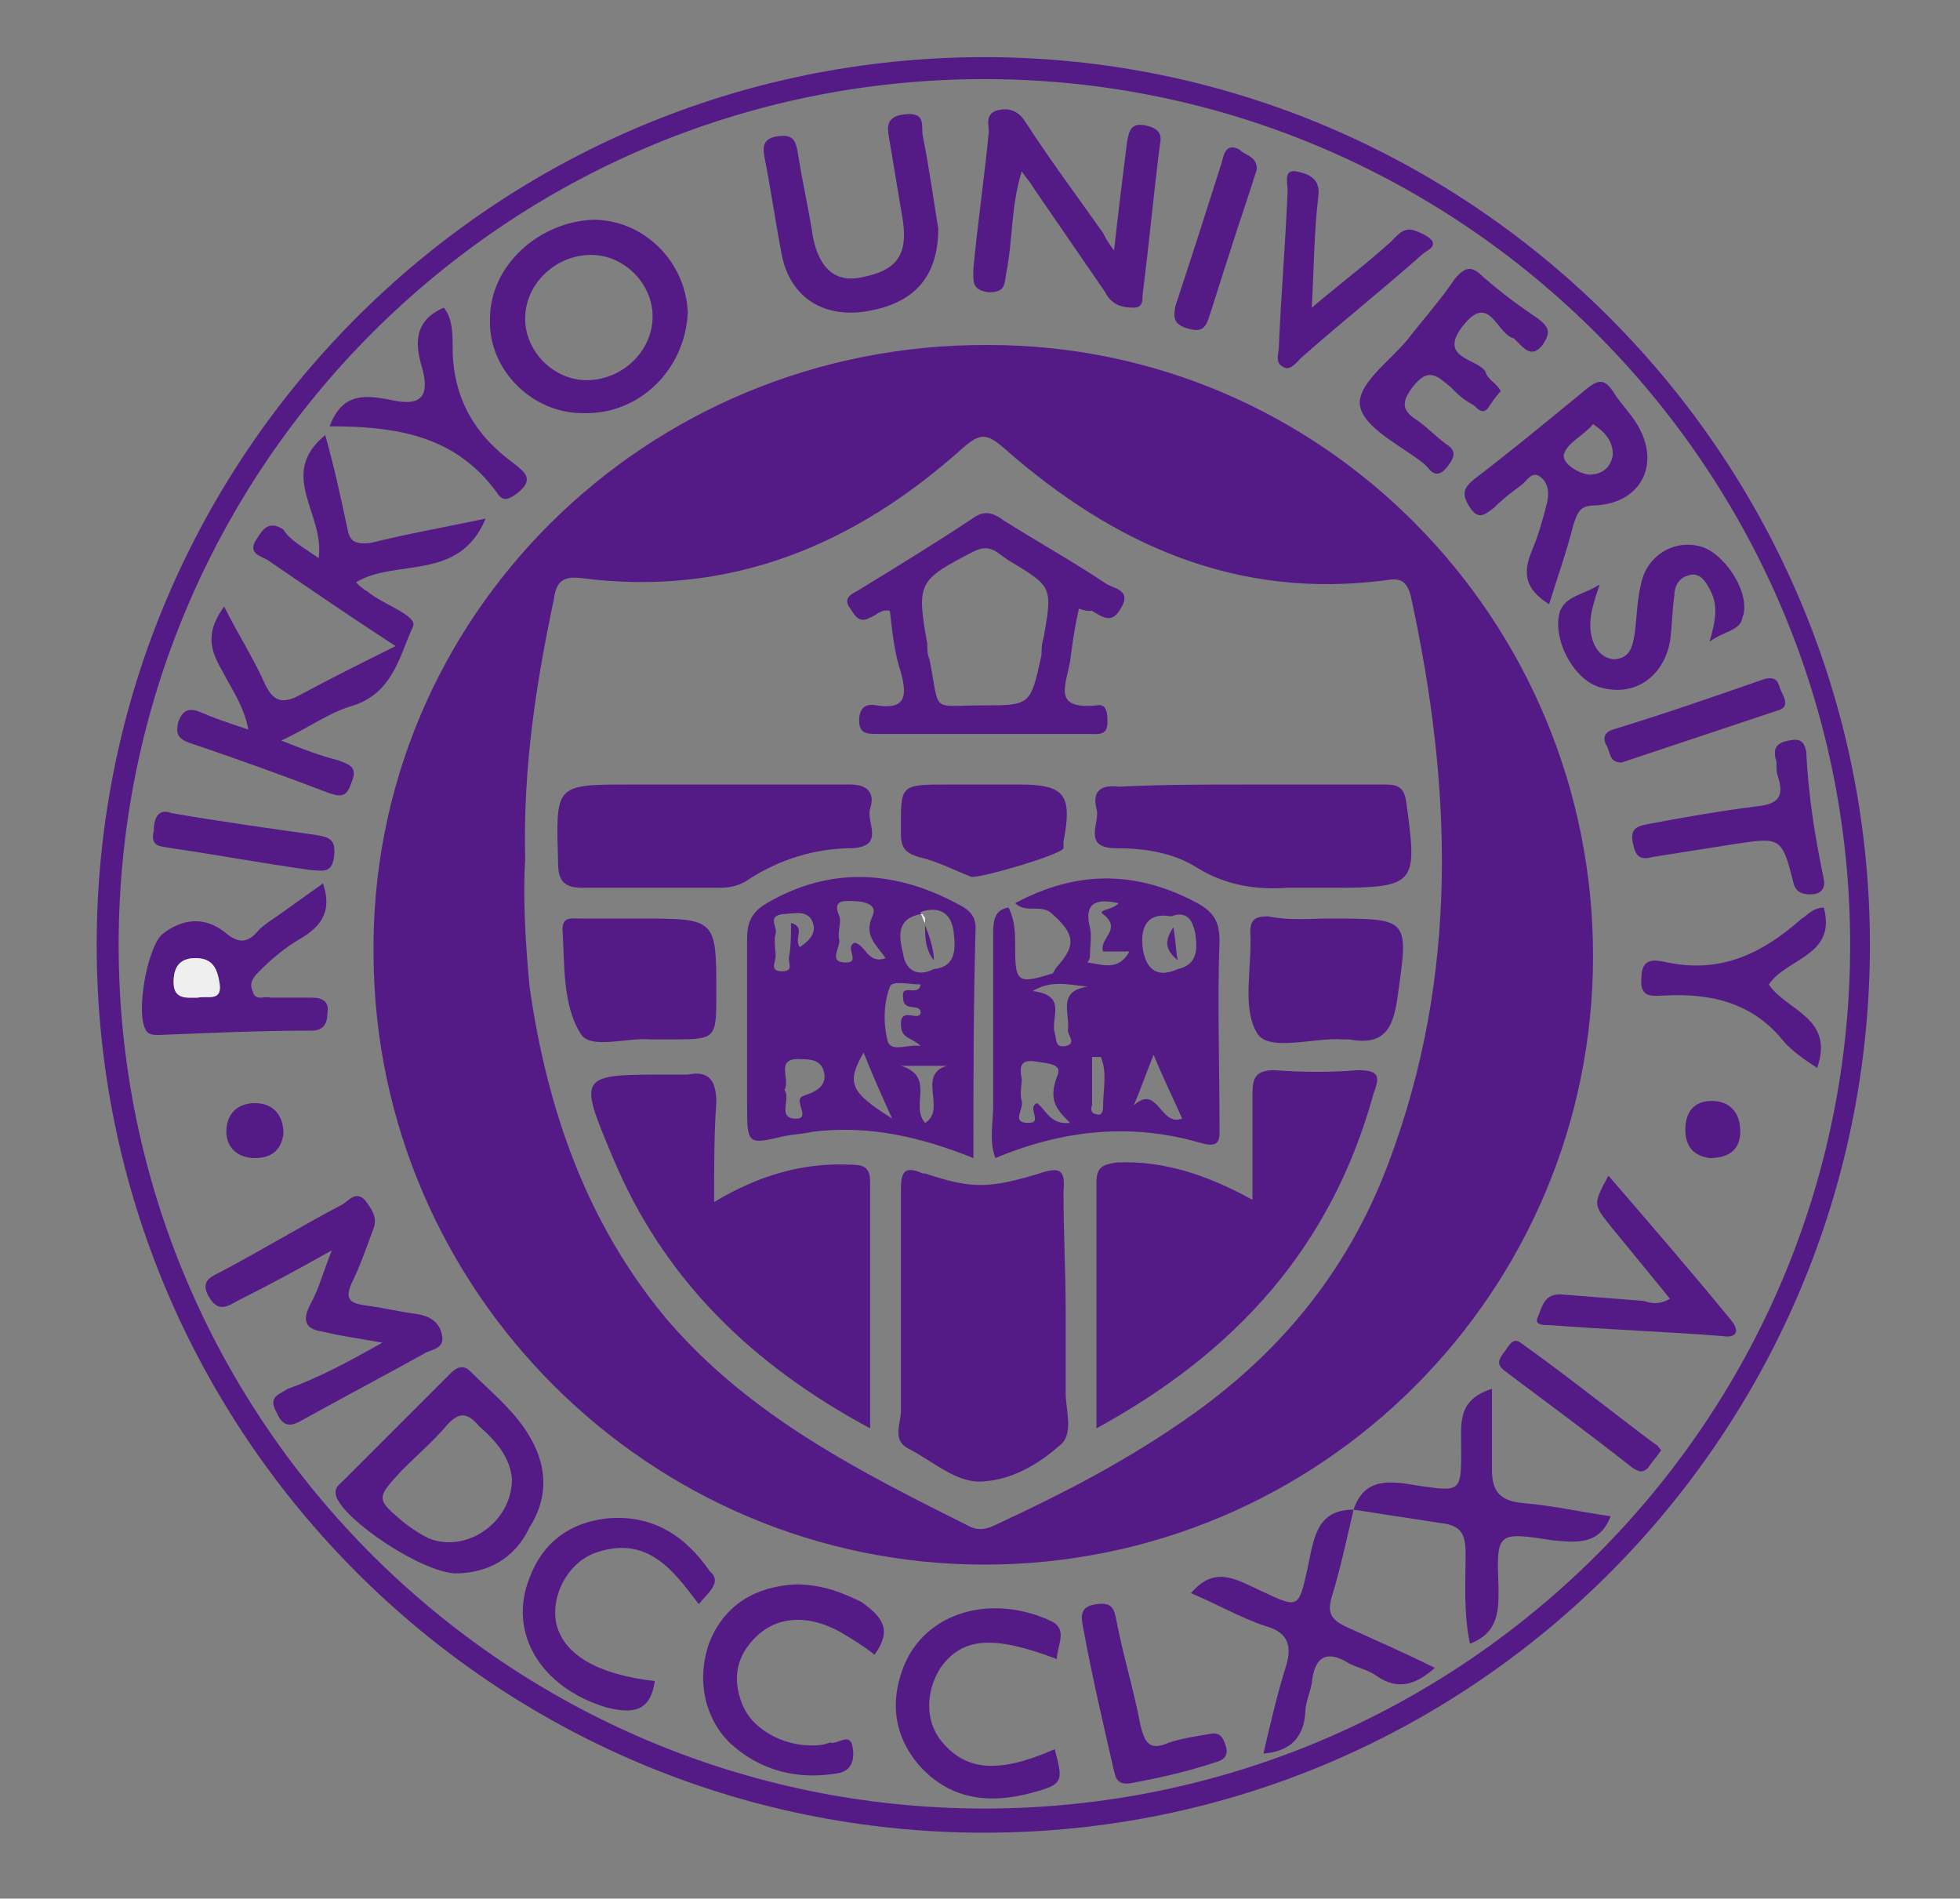 <?xml version="1.0" encoding="utf-8"?>
<!-- Generator: Adobe Illustrator 22.0.0, SVG Export Plug-In . SVG Version: 6.00 Build 0)  -->
<svg version="1.1" id="Layer_1" xmlns="http://www.w3.org/2000/svg" xmlns:xlink="http://www.w3.org/1999/xlink" x="0px" y="0px"
	 viewBox="0 0 89.2 86.4" style="enable-background:new 0 0 89.2 86.4;" xml:space="preserve">
<rect x="0" y="0" width="89.2" height="86.4" fill="#808080" stroke="none"/>
<style type="text/css">
	.st0{fill:none;}
	.st1{fill:#541B86;}
	.st2{fill:#EFEFF0;}
</style>
<path class="st0" d="M0.5,0v86.4h89.2V0H0.5z M82.2,34.2c0.1,2,0.4,3.9,0.8,5.8c0.1,0.5-0.2,0.7-0.6,0.7s-0.7-0.1-0.8-0.6
	c-0.5-2-0.6-2-2.6-1.7c-1.3,0.2-2.5,0.4-3.8,0.6c-0.7,0.2-0.8-0.2-0.9-0.7c-0.1-0.6,0.2-0.7,0.7-0.8c1.6-0.3,3.3-0.6,4.9-0.8
	c1.1-0.1,1.3-0.5,1-1.4c-0.1-0.3,0-0.6-0.1-0.8c-0.1-0.5,0.1-0.7,0.6-0.8C81.9,33.6,82.1,33.7,82.2,34.2z M81,31.3
	c0.1,0.3,0.5,0.8,0,1c-2.4,0.8-4.8,1.6-7.2,2.4c-0.6,0-0.5-0.5-0.7-0.8c-0.2-0.4,0-0.6,0.3-0.7c2.3-0.7,4.6-1.5,6.9-2.3
	C80.7,30.8,80.9,30.9,81,31.3z M77.5,24.9c1.1,0.4,2.2,2.2,1.8,3.2c-0.1,0.6-0.8,0.6-1.5,1.1c0.3-1,0.4-1.7,0-2.4
	c-0.2-0.4-0.5-0.8-1-0.6c-0.4,0.1-0.6,0.5-0.6,0.9c-0.1,0.7-0.1,1.4-0.2,2.1c-0.3,1.6-1.6,2.5-3.1,2.1C71.6,31,70.6,29,71,27.8
	c0.3-0.7,1-0.7,1.8-1.2c-0.3,0.9-0.5,1.5-0.4,2.2c0.1,0.6,0.4,1.1,1,1.2c0.8,0,0.9-0.6,1-1.2c0.1-0.8,0.1-1.5,0.3-2.3
	C75,25.2,76.3,24.5,77.5,24.9z M72.5,43.5c0,15.3-12.4,27.7-27.7,27.7c-15.2,0-27.7-12.4-27.8-27.7c-0.2-15.4,12.4-27.9,28-27.8
	C60.2,15.7,72.5,28.2,72.5,43.5z M73.4,17.8c0.3,0.5,0.8,1,1.1,1.5c1.1,1.8,0.2,3.6-1.9,3.7c-0.7,0-0.8,0.3-1,0.9
	c-0.3,1.2-0.7,2.3-1.1,3.6c-1.1-0.7-1.2-1.4-0.8-2.4c0.3-0.7,0.5-1.4,0.7-2.2c0.1-0.4,0.1-0.9-0.3-1.2c-0.4-0.3-0.6,0.2-0.9,0.4
	c-0.4,0.3-0.8,0.6-1.2,1c-0.4,0.3-0.7,0.6-1.1,0s-0.3-0.9,0.2-1.3c1.7-1.3,3.4-2.7,5.1-4.1C72.7,17.3,73,17.2,73.4,17.8z M67.5,12.6
	c0.8,0.7,1.6,1.3,2.5,1.9c0.5,0.4,0.6,0.6,0.2,1.2c-0.4,0.5-0.7,0.3-1,0c-0.1-0.1-0.2-0.2-0.3-0.3c-0.8-0.2-1.1-2.1-2.3-0.6
	c-1.2,1.5,0.6,1.5,1,2.1c0.1,0.4,0.5,0.5,0.7,0.9c-0.2,0.2-0.4,0.5-0.6,0.8c-0.3,0.3-0.5-0.1-0.7-0.2c-0.4-0.2-0.7-0.5-1-0.8
	c-0.6-0.5-1-0.9-1.7,0c-0.7,0.9-0.3,1.2,0.3,1.6c0.4,0.3,0.8,0.7,1.2,1c0.5,0.3,0.4,0.6,0.1,1s-0.6,0.5-0.9,0.1
	c-0.1-0.1-0.1-0.1-0.2-0.2c-1-0.8-2.7-1.6-2.9-2.6s1.4-2.1,2.2-3.1c0.7-0.9,1.5-1.8,2.1-2.7C66.7,12.1,67,12.1,67.5,12.6z
	 M58.2,15.8c0.1-2.4,0.3-4.7,0.4-7.1c0-0.4-0.2-1,0.4-0.9c0.5,0.1,1.1,0.3,1,1.1c-0.2,1.7-0.2,3.3-0.3,5.1c1.3-1.1,2.5-2,3.6-3
	c0.3-0.3,0.6-0.7,1.1-0.5c0.3,0.1,0.7,0.3,0.8,0.5c0.1,0.3-0.3,0.4-0.5,0.6c-1.8,1.6-3.7,3.1-5.5,4.7c-0.2,0.2-0.5,0.6-0.8,0.4
	C58,16.5,58.2,16.1,58.2,15.8z M53.5,13.9c0.7-2.1,1.4-4.3,2.1-6.5c0.1-0.4,0.2-0.9,0.8-0.6c0.3,0.3,0.8,0.3,0.8,0.9
	c-0.4,1.3-0.9,2.7-1.3,4c-0.3,0.9-0.6,1.9-0.9,2.8c-0.2,0.6-0.5,0.6-1.1,0.4C53.4,14.7,53.4,14.4,53.5,13.9z M44.3,12.2
	c0.2-2.1,0.5-4.1,0.7-6.2c0-0.3-0.2-0.9,0.5-1c0.5-0.1,0.9,0.1,1.2,0.6c1.1,1.7,2.3,3.3,3.5,5c0.1,0.2,0.2,0.4,0.5,0.8
	c0.2-1.8,0.4-3.4,0.6-5c0.1-0.5,0.2-0.8,0.8-0.7c0.5,0.1,0.8,0.3,0.7,0.8c-0.3,2.3-0.5,4.6-0.8,6.9c0,0.3,0,0.6-0.4,0.6
	c-0.5,0-1-0.1-1.3-0.7c-1.1-1.6-2.2-3.2-3.3-4.8c-0.1-0.2-0.3-0.4-0.5-0.7c-0.5,1.6-0.4,3.1-0.7,4.6c-0.1,0.5,0,0.9-0.8,0.9
	C44.2,13.2,44.3,12.8,44.3,12.2z M35.4,6.2c0.7-0.1,0.8,0.2,0.9,0.7c0.2,1.3,0.5,2.6,0.7,3.9c0.3,1.5,1.1,2.1,2.3,1.8
	c1.5-0.3,2-1,1.8-2.5c-0.2-1.2-0.4-2.4-0.6-3.6c-0.1-0.6-0.3-1.2,0.7-1.3c1-0.1,0.7,0.6,0.8,1c0.3,1.5,0.5,3,0.7,4.2
	c0,2.3-1.2,3.5-3.5,3.8c-1.8,0.2-3.2-0.7-3.6-2.5c-0.3-1.5-0.5-3-0.8-4.5C34.7,6.7,34.7,6.3,35.4,6.2z M27,10c2.3,0,4.2,1.9,4.3,4.2
	c-0.1,2.6-2.2,4.7-4.8,4.6c-2.3,0-4.3-2-4.2-4.3C22.3,12.1,24.5,10.1,27,10z M17.8,18.2c1.3,0.3,1.8-0.1,1.4-1.5
	c-0.3-1-0.4-2.1,1-2.7c0.4,0.5,0.4,1.2,0.4,1.8c0,2.3,1,4,2.8,5.3c0.5,0.4,0.9,0.7,0.2,1.3c-0.4,0.3-0.7,0.5-1,0
	c-1.9-2.6-4.6-3-7.6-3C15.6,17.8,16.7,18,17.8,18.2z M8.1,32.9c0.2-0.6,0.5-0.7,1-0.5c0.7,0.3,1.3,0.5,2.2,0.8
	c-0.2-1.1-0.8-1.9-1.2-2.7c-0.6-1-0.7-1.8,0.1-2.9c0.6,1.2,1.3,2.3,1.8,3.4c0.4,0.9,0.8,1.1,1.7,0.6c1.3-0.7,2.7-1.4,4.3-2.2
	c-2-1.3-3.9-2.6-5.8-3.9c-0.3-0.2-1-0.3-0.5-1c0.3-0.5,0.6-0.8,1.2-0.4c0.3,0.5,0.9,0.8,1.6,1.3c0.3-2-1.9-3.8,0.3-5.6
	c0.4,1.4,0.7,2.8,1,4.2c0.1,0.6,0.3,0.8,1.1,0.7c1.6-0.4,3.3-0.7,5.2-1.1c-1.2,2.9-4.1,1.8-5.9,2.9c0.1,0.1,0.3,0.3,0.5,0.4
	c0.7,0.6,2.3,1.1,2.1,1.6c-0.6,1.3-0.9,3-2.7,3.6c-1.1,0.3-2,1-3.3,1.6c1,0.4,1.8,0.7,2.6,0.9c0.5,0.2,0.9,0.3,0.6,1
	c-0.2,0.6-0.4,0.7-1,0.5c-2.1-0.8-4.3-1.6-6.4-2.3C8.1,33.6,8,33.4,8.1,32.9z M7,37.8c0-0.7,0.3-1,0.8-0.8c2.3,0.4,4.5,0.7,6.6,1
	c0.6,0.1,0.9,0.2,0.8,1c-0.1,0.8-0.6,0.6-1,0.6c-2.2-0.3-4.3-0.7-6.4-1C7.4,38.5,6.8,38.6,7,37.8z M6.6,46.8
	c-0.4-0.8,0.1-3.7,0.8-4.3c0.9-0.7,1.9-0.8,2.8-0.1c0.7,0.6,1.1,0.5,1.6-0.1c0.2-0.2,0.5-0.4,0.8-0.6c0.7-0.5,1.4-1,2.1-1.5
	c0.4,1.2,0,1.9-1,2.5c-0.7,0.4-1.3,0.9-1.9,1.5c-0.2,0.2-0.5,0.5-0.3,0.9c0.1,0.5,0.6,0.2,0.8,0.3c0.6,0,1.2,0,1.9,0
	c0.5,0,0.8,0.2,0.7,0.7c0,0.5-0.2,0.8-0.7,0.8c-2.3,0-4.6,0.1-7,0.2C7,47.1,6.7,47.1,6.6,46.8z M12.9,51.6c-0.1,0.7-0.5,1.1-1.3,1.1
	s-1.3-0.5-1.3-1.2c0-0.8,0.5-1.3,1.3-1.3C12.4,50.2,12.9,50.7,12.9,51.6z M12.6,64.3c-0.4-0.7,0-0.8,0.5-1.1
	c1.4-0.5,2.7-1.2,4.3-2.1c-1.1-0.2-1.9-0.3-2.7-0.5c-0.7-0.1-1-0.4-0.6-1.2c0.4-0.7,0.6-1.5,1-2.5c-1.6,0.9-2.9,1.6-4.3,2.3
	c-0.5,0.3-0.9,0.5-1.3-0.2c-0.4-0.7,0.1-0.9,0.5-1.1c1.9-1,3.7-2.1,5.6-3.1c0.3-0.2,0.6-0.6,1-0.2c0.3,0.4,0.6,0.8,0.4,1.3
	c-0.3,0.8-0.6,1.7-1,2.5c-0.3,0.7-0.1,0.9,0.6,1c0.8,0.1,1.6,0.3,2.4,0.4c0.6,0.1,1,0.4,1.1,0.9c0.2,0.7-0.5,0.7-0.8,0.9
	c-1.8,1-3.7,2-5.5,3C13.3,64.9,12.9,65,12.6,64.3z M20.7,71.6c-1.6-0.1-5-2.4-5.4-3.5c-0.1-0.4,0.1-0.5,0.3-0.7
	c1.6-1.6,3.3-3.3,4.9-4.9c0.3-0.3,0.6-0.4,0.9-0.1c0.9,0.9,1.9,1.7,2.6,2.8c0.9,1.4,1,2.9,0.1,4.3C23.4,71,22.1,71.6,20.7,71.6z
	 M27,70.7c-1.2,0.5-1.9,1.9-1.7,3.1c0.3,1.5,1.9,2.4,4.5,2.7c-0.2,1.4-1,1.5-2.2,1.2c-3-0.9-4.5-3.4-3.5-5.9
	c0.6-1.6,1.8-2.5,3.5-2.7c2.1-0.2,3.6,0.8,4.7,2.4c0.6,0.5-0.1,1-0.5,1.5C30.6,71.4,29.4,69.8,27,70.7z M39.8,75.3
	c-0.5-0.4-1-0.7-1.5-1c-1.4-0.8-2.8-0.8-3.8,0.1s-1.2,2-0.7,3.2s2.1,2,3.6,1.8c0.1,0,0.3-0.1,0.4-0.1c0.3,0.1,0.9-0.5,1,0.2
	c0.1,0.5,0,1.1-0.7,1.2c-1.8,0.3-3.5-0.1-4.9-1.4c-1.2-1.2-1.5-3-0.9-4.6c0.7-1.7,2.1-2.5,3.9-2.6c1.1,0,2,0.3,3,0.8
	C40.2,73.6,40.6,74.2,39.8,75.3z M42.9,79.3c1.1,1.3,2.6,1.4,5.1,0.3c0.4,1.5,0.4,1.6-1.1,2c-1.9,0.5-3.7,0.3-5.1-1.3
	c-1.1-1.3-1.3-2.8-0.7-4.4c1-2.6,4.1-3.4,6.8-2.1c0.7,0.4,0.2,1.1,0.2,1.7c-2.9-1.1-4.3-1-5.3,0.4C42.1,77,42.1,78.4,42.9,79.3z
	 M55.3,80.2c-1.2,0.4-2.5,0.7-3.6,0.9c-0.8,0.2-0.9-0.1-1-0.5c-0.5-2.2-1-4.3-1.4-6.5c-0.1-0.5-0.2-1,0.6-1.1
	c0.7-0.1,0.8,0.2,0.9,0.7c0.3,1.6,0.8,3.2,1.1,4.8c0.2,0.8,0.4,1.2,1.3,0.8c0.6-0.2,1.3-0.3,1.9-0.4c0.5-0.1,0.6,0.3,0.7,0.6
	C55.9,79.9,55.7,80.1,55.3,80.2z M70.7,70.1c-2.6-0.4-2.6-0.4-2.5,2.2c0,1,0,2-1.3,2.5c-0.3-1.4-0.2-2.8-0.2-4.1
	c0-0.9-0.2-1.3-1.2-1.4c-1.3-0.2-2.6-0.4-3.9-0.6c-0.3,1.3-0.6,2.7-1,4c-0.2,0.7,0,1,0.6,1.3c1.3,0.6,2.7,1.2,4.1,1.9
	c-0.9,0.8-1.7,1-2.6,0.4c-0.4-0.3-0.9-0.4-1.3-0.6c-1.1-0.7-1.6-0.2-1.7,0.9c-0.1,0.5-0.3,0.9-0.3,1.4c-0.1,1.1-0.7,1.7-1.9,1.8
	c0.3-1.3,0.6-2.6,1-3.9c0.3-0.9,0.2-1.6-0.9-1.9c-1.2-0.4-2.2-1-3.4-1.5c1.1-1.3,2.1-0.6,3.2-0.1c1.7,0.8,1.7,0.8,2.1-1
	c0.3-1.4,0.4-2.7,2.1-2.7c0.5-1.5,1.7-1.3,2.9-1.1c2,0.3,2,0.3,2-1.7c0-1.1-0.2-2.2,1.4-2.7c0,1.3,0,2.5,0,3.7c0,1,0.4,1.4,1.4,1.5
	c1.3,0.1,2.6,0.4,4,0.6C72.8,70.3,71.8,70.2,70.7,70.1z M75,66.8c-0.3,0.3-0.5,0.1-0.7,0c-1.9-1.5-3.8-2.9-5.8-4.4
	c-0.4-0.3-0.3-0.5-0.1-0.8c0.2-0.2,0.4-0.8,0.8-0.5c2.1,1.5,4.1,3.1,6.1,4.6c0.2,0.1,0.2,0.2,0.3,0.3C75.4,66.3,75.2,66.5,75,66.8z
	 M78.4,60.8c-2.6-0.2-5.3-0.3-7.9-0.5c-0.3,0-0.7,0-0.5-0.4c0.2-0.5,0.3-1,1-1c1.3,0.1,2.5,0.2,3.8,0.3c0.3,0.1,0.7,0.2,1.2-0.1
	c-0.9-1.1-1.8-2.2-2.7-3.3c-0.8-1-0.8-1-0.1-2.3c1.9,2.2,3.8,4.4,5.6,6.6C79.2,60.6,79,60.9,78.4,60.8z M77.8,52.7
	c-0.7-0.1-1.1-0.5-1.1-1.3s0.4-1.3,1.2-1.3s1.3,0.5,1.3,1.4C79.2,52.3,78.7,52.7,77.8,52.7z M82.7,48.6c-0.6-0.4-1.2-0.8-1.6-1.3
	c-1.4-1.7-3.3-2.1-5.3-2c-0.5,0-1.2,0.2-1.1-0.8c0-1,0.7-0.8,1.2-0.7c2.4,0.5,4.3-0.4,6.1-2c0.2-0.1,0.5-0.5,1-0.5
	c0.6,2.2-1.7,2.3-2.5,3.5C81.3,46,83.5,46.3,82.7,48.6z"/>
<g>
	<g>
		<path class="st1" d="M45,15.7c-15.6-0.1-28.2,12.4-28,27.8c0.1,15.3,12.6,27.7,27.8,27.7c15.3,0,27.7-12.4,27.7-27.7
			S60.2,15.7,45,15.7z M63.2,52.9c-1.9,5.1-5.2,9-9.7,12c-2.5,1.7-5.2,3.1-8,4.4c-0.4,0.2-0.8,0.4-1.3,0.2c-5-2.5-10-5-13.8-9.4
			c-3.7-4.4-5.5-9.6-6.3-15.2c-0.2-2.1-0.3-4.1-0.2-5.8c-0.1-4.2,0.5-8,1.3-11.8c0.1-0.7,0.3-1.1,1.2-1c6.8,0.9,12.5-1.5,17.4-5.9
			c0.8-0.7,1.1-0.7,1.9,0c5,4.4,10.6,6.9,17.4,6c0.6-0.1,0.9,0,1.1,0.7C66.1,35.8,66.4,44.4,63.2,52.9z"/>
	</g>
</g>
<g>
	<g>
		<path class="st1" d="M8.6,33.8c2.1,0.7,4.3,1.5,6.4,2.3c0.6,0.2,0.8,0.1,1-0.5c0.3-0.7-0.1-0.8-0.6-1c-0.8-0.2-1.6-0.5-2.6-0.9
			c1.3-0.6,2.2-1.3,3.3-1.6c1.8-0.6,2.1-2.3,2.7-3.6c0.2-0.5-1.4-1-2.1-1.6c-0.2-0.1-0.4-0.3-0.5-0.4c1.8-1.1,4.7,0,5.9-2.9
			c-1.9,0.4-3.6,0.7-5.2,1.1c-0.8,0.1-1-0.1-1.1-0.7c-0.3-1.4-0.6-2.8-1-4.2c-2.2,1.8,0,3.6-0.3,5.6c-0.7-0.5-1.3-0.8-1.6-1.3
			c-0.6-0.4-0.9-0.1-1.2,0.4c-0.5,0.7,0.2,0.8,0.5,1c1.9,1.3,3.8,2.6,5.8,3.9c-1.6,0.8-3,1.5-4.3,2.2c-0.9,0.5-1.3,0.3-1.7-0.6
			c-0.5-1.1-1.2-2.2-1.8-3.4c-0.8,1.1-0.7,1.9-0.1,2.9c0.4,0.8,1,1.6,1.2,2.7c-0.9-0.3-1.5-0.5-2.2-0.8c-0.5-0.2-0.8-0.1-1,0.5
			C8,33.4,8.1,33.6,8.6,33.8z"/>
	</g>
	<g>
		<path class="st1" d="M20.1,60.7c-0.1-0.5-0.5-0.8-1.1-0.9c-0.8-0.1-1.6-0.3-2.4-0.4c-0.7-0.1-0.9-0.3-0.6-1c0.4-0.8,0.7-1.7,1-2.5
			c0.2-0.5-0.1-0.9-0.4-1.3c-0.4-0.4-0.7,0-1,0.2c-1.9,1-3.7,2.1-5.6,3.1c-0.4,0.2-0.9,0.4-0.5,1.1c0.4,0.7,0.8,0.5,1.3,0.2
			c1.4-0.7,2.7-1.4,4.3-2.3c-0.4,1-0.6,1.8-1,2.5c-0.4,0.8-0.1,1.1,0.6,1.2c0.8,0.2,1.6,0.3,2.7,0.5c-1.6,0.9-2.9,1.6-4.3,2.1
			c-0.5,0.3-0.9,0.4-0.5,1.1c0.3,0.7,0.7,0.6,1.2,0.3c1.8-1,3.7-2,5.5-3C19.6,61.4,20.3,61.4,20.1,60.7z"/>
	</g>
	<g>
		<path class="st1" d="M45,13.3c0.8,0,0.7-0.4,0.8-0.9c0.3-1.5,0.2-3,0.7-4.6c0.2,0.3,0.4,0.5,0.5,0.7c1.1,1.6,2.2,3.2,3.3,4.8
			c0.3,0.6,0.8,0.7,1.3,0.7c0.4,0,0.4-0.3,0.4-0.6c0.3-2.3,0.5-4.6,0.8-6.9c0.1-0.5-0.2-0.7-0.7-0.8c-0.6-0.1-0.7,0.2-0.8,0.7
			c-0.2,1.6-0.4,3.2-0.6,5c-0.3-0.4-0.4-0.6-0.5-0.8c-1.2-1.7-2.4-3.3-3.5-5C46.4,5.1,46,4.9,45.5,5C44.8,5.1,45,5.7,45,6
			c-0.2,2.1-0.5,4.1-0.7,6.2C44.3,12.8,44.2,13.2,45,13.3z"/>
	</g>
	<g>
		<path class="st1" d="M26.5,18.8c2.6,0.1,4.7-2,4.8-4.6c-0.1-2.3-2-4.2-4.3-4.2c-2.5,0.1-4.7,2.1-4.7,4.5
			C22.2,16.8,24.2,18.8,26.5,18.8z M26.9,11.6c1.5,0,2.8,1.3,2.8,2.8c0,1.6-1.4,2.9-3,2.9c-1.5,0-2.8-1.3-2.8-2.8
			C23.9,12.9,25.3,11.6,26.9,11.6z"/>
	</g>
	<g>
		<path class="st1" d="M24,65.2c-0.7-1.1-1.7-1.9-2.6-2.8c-0.3-0.3-0.6-0.2-0.9,0.1c-1.6,1.6-3.3,3.3-4.9,4.9
			c-0.2,0.2-0.4,0.3-0.3,0.7c0.4,1.1,3.8,3.4,5.4,3.5c1.4,0,2.7-0.6,3.4-2.1C25,68.1,24.9,66.6,24,65.2z M19.5,70
			c-0.4-0.2-0.7-0.4-1.1-0.7c-1.3-1.1-1.3-1.1-0.1-2.4c0.7-0.7,1.4-1.3,2-2s1-0.6,1.5,0c0.8,0.7,1.4,1.4,1.5,2.4
			C23.3,69.3,21.2,70.7,19.5,70z"/>
	</g>
	<g>
		<path class="st1" d="M14.9,46.1c0.1-0.5-0.2-0.7-0.7-0.7c-0.7,0-1.3,0-1.9,0c-0.2-0.1-0.7,0.2-0.8-0.3c-0.2-0.4,0.1-0.7,0.3-0.9
			c0.6-0.6,1.2-1.1,1.9-1.5c1-0.6,1.4-1.3,1-2.5c-0.7,0.5-1.4,1-2.1,1.5c-0.3,0.2-0.6,0.4-0.8,0.6c-0.5,0.6-0.9,0.7-1.6,0.1
			c-0.9-0.7-1.9-0.6-2.8,0.1c-0.7,0.6-1.2,3.5-0.8,4.3c0.1,0.3,0.4,0.3,0.6,0.3c2.4-0.1,4.7-0.2,7-0.2
			C14.7,46.9,14.9,46.6,14.9,46.1z M9,45.4c-0.5,0-1.1,0.1-1.1-0.7c0-0.6,0.2-1.1,1-1.1c0.8,0,1,0.5,1.1,1.2
			C10.1,45.6,9.4,45.3,9,45.4z"/>
	</g>
	<g>
		<path class="st1" d="M66.9,23.1c0.4,0.6,0.7,0.3,1.1,0c0.4-0.4,0.8-0.7,1.2-1c0.3-0.2,0.5-0.7,0.9-0.4c0.4,0.3,0.4,0.8,0.3,1.2
			c-0.2,0.8-0.4,1.5-0.7,2.2c-0.4,1-0.3,1.7,0.8,2.4c0.4-1.3,0.8-2.4,1.1-3.6c0.2-0.6,0.3-0.9,1-0.9c2.1-0.1,3-1.9,1.9-3.7
			c-0.3-0.5-0.8-1-1.1-1.5c-0.4-0.6-0.7-0.5-1.2-0.1c-1.7,1.4-3.4,2.8-5.1,4.1C66.6,22.2,66.5,22.5,66.9,23.1z M71.2,20.6
			c0.2-0.5,0.9-0.8,1.3-1.3c0.6,0.4,0.9,0.8,0.9,1.4c-0.1,0.6-0.5,0.9-1.1,0.9C71.7,21.5,71,21,71.2,20.6z"/>
	</g>
	<g>
		<path class="st1" d="M59.5,71.4c-0.4,1.8-0.4,1.8-2.1,1c-1.1-0.5-2.1-1.2-3.2,0.1c1.2,0.5,2.2,1.1,3.4,1.5c1.1,0.3,1.2,1,0.9,1.9
			c-0.4,1.3-0.7,2.6-1,3.9c1.2-0.1,1.8-0.7,1.9-1.8c0-0.5,0.2-0.9,0.3-1.4c0.1-1.1,0.6-1.6,1.7-0.9c0.4,0.2,0.9,0.3,1.3,0.6
			c0.9,0.6,1.7,0.4,2.6-0.4c-1.4-0.7-2.8-1.3-4.1-1.9c-0.6-0.3-0.8-0.6-0.6-1.3c0.4-1.3,0.7-2.7,1-4C59.9,68.7,59.8,70,59.5,71.4z"
			/>
	</g>
	<g>
		<path class="st1" d="M67.9,66.9c0-1.2,0-2.4,0-3.7c-1.6,0.5-1.4,1.6-1.4,2.7c0,2,0,2-2,1.7c-1.2-0.2-2.4-0.4-2.9,1.1
			c1.3,0.2,2.6,0.4,3.9,0.6c1,0.1,1.2,0.5,1.2,1.4c0,1.3-0.1,2.7,0.2,4.1c1.3-0.5,1.3-1.5,1.3-2.5c-0.1-2.6-0.1-2.6,2.5-2.2
			c1.1,0.1,2.1,0.2,2.6-1.1c-1.4-0.2-2.7-0.5-4-0.6C68.3,68.3,67.9,67.9,67.9,66.9z"/>
	</g>
	<g>
		<path class="st1" d="M35.6,11.7c0.4,1.8,1.8,2.7,3.6,2.5c2.3-0.3,3.5-1.5,3.5-3.8c-0.2-1.2-0.4-2.7-0.7-4.2
			c-0.1-0.4,0.2-1.1-0.8-1s-0.8,0.7-0.7,1.3c0.2,1.2,0.4,2.4,0.6,3.6c0.2,1.5-0.3,2.2-1.8,2.5c-1.2,0.3-2-0.3-2.3-1.8
			c-0.2-1.3-0.5-2.6-0.7-3.9c-0.1-0.5-0.2-0.8-0.9-0.7c-0.7,0.1-0.7,0.5-0.6,1C35.1,8.7,35.3,10.2,35.6,11.7z"/>
	</g>
	<g>
		<path class="st1" d="M61.9,18.5c0.2,1,1.9,1.8,2.9,2.6c0.1,0.1,0.1,0.1,0.2,0.2c0.3,0.4,0.6,0.3,0.9-0.1s0.4-0.7-0.1-1
			c-0.4-0.3-0.8-0.7-1.2-1c-0.6-0.4-1-0.7-0.3-1.6s1.1-0.5,1.7,0c0.3,0.3,0.6,0.6,1,0.8c0.2,0.1,0.4,0.5,0.7,0.2
			c0.2-0.3,0.4-0.6,0.6-0.8c-0.2-0.4-0.6-0.5-0.7-0.9c-0.4-0.6-2.2-0.6-1-2.1s1.5,0.4,2.3,0.6c0.1,0.1,0.2,0.2,0.3,0.3
			c0.3,0.3,0.6,0.5,1,0c0.4-0.6,0.3-0.8-0.2-1.2c-0.9-0.6-1.7-1.2-2.5-1.9c-0.5-0.5-0.8-0.5-1.3,0.1c-0.6,0.9-1.4,1.8-2.1,2.7
			C63.3,16.4,61.7,17.5,61.9,18.5z"/>
	</g>
	<g>
		<path class="st1" d="M39.2,72.9c-1-0.5-1.9-0.8-3-0.8c-1.8,0.1-3.2,0.9-3.9,2.6c-0.6,1.6-0.3,3.4,0.9,4.6c1.4,1.3,3.1,1.7,4.9,1.4
			c0.7-0.1,0.8-0.7,0.7-1.2c-0.1-0.7-0.7-0.1-1-0.2c-0.1,0-0.3,0.1-0.4,0.1c-1.5,0.2-3.1-0.6-3.6-1.8s-0.3-2.3,0.7-3.2
			c1-0.9,2.4-0.9,3.8-0.1c0.5,0.3,1,0.6,1.5,1C40.6,74.2,40.2,73.6,39.2,72.9z"/>
	</g>
	<g>
		<path class="st1" d="M48.1,75.5c0-0.6,0.5-1.3-0.2-1.7c-2.7-1.3-5.8-0.5-6.8,2.1c-0.6,1.6-0.4,3.1,0.7,4.4
			c1.4,1.6,3.2,1.8,5.1,1.3c1.5-0.4,1.5-0.5,1.1-2c-2.5,1.1-4,1-5.1-0.3c-0.8-0.9-0.8-2.3-0.1-3.4C43.8,74.5,45.2,74.4,48.1,75.5z"
			/>
	</g>
	<g>
		<path class="st1" d="M32.3,71.5c-1.1-1.6-2.6-2.6-4.7-2.4c-1.7,0.2-2.9,1.1-3.5,2.7c-1,2.5,0.5,5,3.5,5.9c1.2,0.3,2,0.2,2.2-1.2
			c-2.6-0.3-4.2-1.2-4.5-2.7c-0.2-1.2,0.5-2.6,1.7-3.1c2.4-0.9,3.6,0.7,4.8,2.3C32.2,72.5,32.9,72,32.3,71.5z"/>
	</g>
	<g>
		<path class="st1" d="M74.4,28.8c-0.1,0.6-0.2,1.2-1,1.2c-0.6-0.1-0.9-0.6-1-1.2c-0.1-0.7,0.1-1.3,0.4-2.2
			c-0.8,0.5-1.5,0.5-1.8,1.2c-0.4,1.2,0.6,3.2,1.9,3.5c1.5,0.4,2.8-0.5,3.1-2.1c0.1-0.7,0.1-1.4,0.2-2.1c0-0.4,0.2-0.8,0.6-0.9
			c0.5-0.2,0.8,0.2,1,0.6c0.4,0.7,0.3,1.4,0,2.4c0.7-0.5,1.4-0.5,1.5-1.1c0.4-1-0.7-2.8-1.8-3.2c-1.2-0.4-2.5,0.3-2.8,1.6
			C74.5,27.3,74.5,28,74.4,28.8z"/>
	</g>
	<g>
		<path class="st1" d="M73.2,53.5c-0.7,1.3-0.7,1.3,0.1,2.3c0.9,1.1,1.8,2.2,2.7,3.3c-0.5,0.3-0.9,0.2-1.2,0.1
			c-1.3-0.1-2.5-0.2-3.8-0.3c-0.7,0-0.8,0.5-1,1c-0.2,0.4,0.2,0.4,0.5,0.4c2.6,0.2,5.3,0.3,7.9,0.5c0.6,0.1,0.8-0.2,0.4-0.7
			C77,57.9,75.1,55.7,73.2,53.5z"/>
	</g>
	<g>
		<path class="st1" d="M58.4,16.7c0.3,0.2,0.6-0.2,0.8-0.4c1.8-1.6,3.7-3.1,5.5-4.7c0.2-0.2,0.6-0.3,0.5-0.6
			c-0.1-0.2-0.5-0.4-0.8-0.5c-0.5-0.2-0.8,0.2-1.1,0.5c-1.1,1-2.3,1.9-3.6,3c0.1-1.8,0.1-3.4,0.3-5.1c0.1-0.8-0.5-1-1-1.1
			c-0.6-0.1-0.4,0.5-0.4,0.9c-0.1,2.4-0.3,4.7-0.4,7.1C58.2,16.1,58,16.5,58.4,16.7z"/>
	</g>
	<g>
		<path class="st1" d="M80.8,34.5c0.1,0.2,0,0.5,0.1,0.8c0.3,0.9,0.1,1.3-1,1.4c-1.6,0.2-3.3,0.5-4.9,0.8c-0.5,0.1-0.8,0.2-0.7,0.8
			c0.1,0.5,0.2,0.9,0.9,0.7c1.3-0.2,2.5-0.4,3.8-0.6c2-0.3,2.1-0.3,2.6,1.7c0.1,0.5,0.4,0.6,0.8,0.6s0.7-0.2,0.6-0.7
			c-0.4-1.9-0.7-3.8-0.8-5.8c-0.1-0.5-0.3-0.6-0.8-0.5S80.7,34,80.8,34.5z"/>
	</g>
	<g>
		<path class="st1" d="M22.6,22.4c0.3,0.5,0.6,0.3,1,0c0.7-0.6,0.3-0.9-0.2-1.3c-1.8-1.3-2.8-3-2.8-5.3c0-0.6,0-1.3-0.4-1.8
			c-1.4,0.6-1.3,1.7-1,2.7c0.4,1.4-0.1,1.8-1.4,1.5c-1.1-0.2-2.2-0.4-2.8,1.2C18,19.4,20.7,19.8,22.6,22.4z"/>
	</g>
	<g>
		<path class="st1" d="M83,41.3c-0.5,0-0.8,0.4-1,0.5c-1.8,1.6-3.7,2.5-6.1,2c-0.5-0.1-1.2-0.3-1.2,0.7c-0.1,1,0.6,0.8,1.1,0.8
			c2-0.1,3.9,0.3,5.3,2c0.4,0.5,1,0.9,1.6,1.3c0.8-2.3-1.4-2.6-2.2-3.8C81.3,43.6,83.6,43.5,83,41.3z"/>
	</g>
	<g>
		<path class="st1" d="M55.1,78.9c-0.6,0.1-1.3,0.2-1.9,0.4c-0.9,0.4-1.1,0-1.3-0.8c-0.3-1.6-0.8-3.2-1.1-4.8
			c-0.1-0.5-0.2-0.8-0.9-0.7c-0.8,0.1-0.7,0.6-0.6,1.1c0.4,2.2,0.9,4.3,1.4,6.5c0.1,0.4,0.2,0.7,1,0.5c1.1-0.2,2.4-0.5,3.6-0.9
			c0.4-0.1,0.6-0.3,0.5-0.7C55.7,79.2,55.6,78.8,55.1,78.9z"/>
	</g>
	<g>
		<path class="st1" d="M75.3,65.7c-2-1.5-4-3.1-6.1-4.6c-0.4-0.3-0.6,0.3-0.8,0.5c-0.2,0.3-0.3,0.5,0.1,0.8c2,1.5,3.9,2.9,5.8,4.4
			c0.2,0.1,0.4,0.3,0.7,0c0.2-0.3,0.4-0.5,0.6-0.8C75.5,65.9,75.5,65.8,75.3,65.7z"/>
	</g>
	<g>
		<path class="st1" d="M73.1,33.9c0.2,0.3,0.1,0.8,0.7,0.8c2.4-0.8,4.8-1.6,7.2-2.4c0.5-0.2,0.1-0.7,0-1c-0.1-0.4-0.3-0.5-0.7-0.4
			c-2.3,0.8-4.6,1.6-6.9,2.3C73.1,33.3,72.9,33.5,73.1,33.9z"/>
	</g>
	<g>
		<path class="st1" d="M7.8,38.6c2.1,0.3,4.2,0.7,6.4,1c0.4,0,0.9,0.2,1-0.6s-0.2-0.9-0.8-1c-2.1-0.3-4.3-0.6-6.6-1
			C7.3,36.8,7,37.1,7,37.8C6.8,38.6,7.4,38.5,7.8,38.6z"/>
	</g>
	<g>
		<path class="st1" d="M53.9,14.9c0.6,0.2,0.9,0.2,1.1-0.4c0.3-0.9,0.6-1.9,0.9-2.8c0.4-1.3,0.9-2.7,1.3-4c0-0.6-0.5-0.6-0.8-0.9
			c-0.6-0.3-0.7,0.2-0.8,0.6c-0.7,2.2-1.4,4.4-2.1,6.5C53.4,14.4,53.4,14.7,53.9,14.9z"/>
	</g>
	<g>
		<path class="st1" d="M77.9,50.1c-0.8,0-1.2,0.5-1.2,1.3s0.4,1.2,1.1,1.3c0.9,0,1.4-0.4,1.4-1.2C79.2,50.6,78.7,50.1,77.9,50.1z"/>
	</g>
	<g>
		<path class="st1" d="M10.3,51.5c0,0.7,0.5,1.2,1.3,1.2s1.2-0.4,1.3-1.1c0-0.9-0.5-1.4-1.3-1.4S10.3,50.7,10.3,51.5z"/>
	</g>
</g>
<path class="st2" d="M8.9,43.6c-0.8,0-1,0.5-1,1.1c0,0.8,0.6,0.7,1.1,0.7c0.4-0.1,1.1,0.2,1-0.6C9.9,44.1,9.7,43.6,8.9,43.6z"/>
<g>
	<g>
		<path class="st1" d="M38.7,53c-2.2-0.1-4.2,0.5-6.2,1.7c0-1.7,0-3.2,0.1-4.5c0-1-0.3-1.5-1.3-1.3c-0.3,0-0.6,0-0.9,0
			c-4.1,0-4.1,0-2.5,3.8c2.3,5.5,6.3,9.4,11.7,12.3c0-3.8,0-7.5,0-11.2C39.6,53.1,39.3,53,38.7,53z"/>
	</g>
	<g>
		<path class="st1" d="M61.8,48.7c-1.2,0.1-2.5,0.1-3.8,0c-0.9,0-1,0.4-1,1.1c0,1.5,0,3.1,0,4.8c-2-1.1-4-1.8-6.2-1.7
			c-0.6,0.1-0.9,0.2-0.9,0.9c0,3.7,0,7.3,0,11.2c6.4-3.5,10.7-8.3,12.6-15.2C62.8,49,62.8,48.7,61.8,48.7z"/>
	</g>
	<g>
		<path class="st1" d="M43.7,41.2c-2.9-1.6-5.9-1.8-8.8-0.1C34.2,41.5,34,42,34,42.7c0,2.5,0,5,0,7.5c0,1.9,0,1.9,1.7,1.5
			c0.5-0.1,0.9-0.1,1.3-0.2c2.5-0.3,4.8,0.2,7.3,1.2c0-3.6,0-7,0.1-10.5C44.4,41.7,44.1,41.4,43.7,41.2z M35.6,44.2
			c-0.6,0-0.3-0.4-0.3-0.7s-0.1-0.7,0-1s-0.4-0.8,0.3-0.9c0.4,0,1-0.2,1.3,0.2c0.3,0.5,0.1,0.9-0.5,1.3c-0.3-0.4,0.3-0.9-0.4-1.1
			c0,0.5,0,1.1-0.1,1.6C35.9,43.9,36.1,44.2,35.6,44.2z M37,49.7c-0.2,0.1-0.3,0.1-0.5,0.2c-0.4,0.2,0.5,1.1-0.4,1
			c-0.7-0.1-0.1-0.9-0.4-1.3c0.3-0.5-0.5-1.5,0.8-1.4c0.5,0,0.9,0.1,1,0.6C37.6,49.2,37.4,49.5,37,49.7z M38.5,43.8
			c-0.8,0-0.3-0.6-0.3-1c-0.1-0.4,0.1-0.8,0-1.1C37.9,41,38.3,41,38.7,41c0.5,0,1.3,0.1,1,0.7c-0.4,0.9,0.2,1.3,0.6,1.9
			c-0.8,0.3-0.9-0.6-1.4-0.7C38.4,43.1,39.2,43.8,38.5,43.8z M39.3,47.9c0.4,1,0.8,1.9,1.3,3C38.7,49.7,38.5,49.3,39.3,47.9z
			 M40.4,47.4c-0.2-0.8-0.2-1.7,0.1-2.5c0.1-0.3,0.9-0.1,1.4-0.1c-0.1,0.6-0.9-0.1-0.8,0.6c0,0.7,0.8,0.2,0.8,0.7
			c-0.1,0.4-0.9-0.3-0.9,0.5c0,0.7,0.5,0.6,0.9,1C41.3,47.5,40.6,47.9,40.4,47.4z M42.1,51.1c-0.7-0.8,0.5-2.1-1.1-2.6
			c0.8,0,1.5,0,2.1,0C41.7,48.9,43.1,50.5,42.1,51.1z M42.5,44.1c-0.8,0.4-1.3,0-1.4-0.7c-0.2-0.8-0.3-1.6,0.8-1.8v-0.1
			c0.9-0.3,1.4,0.1,1.5,0.9C43.5,43.2,43.5,44,42.5,44.1z"/>
	</g>
	<g>
		<path class="st1" d="M42.5,43.7c0-0.5-0.2-1.1-0.4-1.6C42.1,42.6,42.1,43.2,42.5,43.7z"/>
	</g>
	<g>
		<path class="st1" d="M48.5,59.7c0-1.8-0.1-3.6-0.1-5.5c0.1-1-0.2-1.1-1.1-0.8c-2.3,0.7-3.1,0.7-5.2,0H42c-0.9-0.4-1,0-1,0.8
			c0,3.3,0,6.7,0,10c0,0.6-0.4,1.3,0.3,1.7c1.2,0.6,2.3,1.7,3.6,1.5c1.2-0.1,2.4-0.8,3.3-1.6c0.7-0.5,0.3-1.6,0.3-2.4
			C48.5,62.2,48.5,60.9,48.5,59.7z"/>
	</g>
	<g>
		<path class="st1" d="M54.5,41.1c-2.8-1.5-5.5-1.5-8.3,0c0.5,0.5,1.2,0,1.7,0.5c1,0.9,1.1,1.4,0.2,2.4c-0.1,0.1-0.1,0.2-0.2,0.3
			c-1.6,0.5-1.7,0.4-1.7-1.2c0-0.6,0-1.2-0.3-1.8c-0.7,0.1-0.7,0.7-0.7,1.3c0,2.6,0,5.1,0,7.7c0,0.8-0.2,1.6,0.1,2.4
			c3.1-1.3,6.2-1.6,9.3-0.7c1,0.3,0.9-0.2,0.9-0.8c0-2.8-0.1-5.6,0-8.4C55.5,41.9,55.2,41.5,54.5,41.1z M47.2,50.2
			c-0.5,0.2,0.3,0.9-0.4,0.9c-0.8,0-0.2-0.6-0.3-1c-0.1-0.3,0-0.7,0-1c-0.1-0.5-0.1-0.9,0.6-0.8c0.6,0.1,1.3,0.1,1,0.7
			c-0.4,1.1,0,1.5,0.6,2.1C47.8,51.2,47.6,50.5,47.2,50.2z M48.6,46.9c0,0.2,0.4,0.6-0.1,0.7S48.1,47.3,48,47
			c-0.2-0.7,0.6-1.7-1-1.9c0.8-0.5,1.6-0.3,2.5-0.2C48.1,45.1,48.7,46.1,48.6,46.9z M50.2,50.4c0,0.2-0.1,0.4-0.3,0.3
			c-0.2,0-0.3-0.2-0.2-0.4c0-0.7,0-1.4,0-2.2c0,0,0.2,0,0.4,0C50.4,48.8,50.2,49.6,50.2,50.4z M49.5,43.8L49.5,43.8l0.1-0.2
			c0-0.5,0.1-1,0-1.4c-0.3-1.2,0.4-1.3,1.3-1.1c-0.2,0.3-1,0.3-0.7,0.5c0.9,0.7-0.2,1.1,0,1.7c0.4,0,0.7,0,1.2,0
			C50.9,44.2,50.2,43.9,49.5,43.8z M51.6,50.3c0.3-0.7,0.5-1.3,0.9-2.3c0.5,1.2,0.9,2,1.3,2.9C52.8,51.3,52.7,49.3,51.6,50.3z
			 M53.6,44.1c-1.1,0.5-1.5-0.2-1.6-1c-0.1-0.9,0.2-1.6,1.3-1.4c0.8-0.3,1,0.3,1.1,0.8C54.5,43.2,54.5,43.9,53.6,44.1z"/>
	</g>
	<g>
		<path class="st1" d="M53.6,43.7c-0.1-0.5-0.1-1-0.2-1.5C53,42.8,53,43.2,53.6,43.7z"/>
	</g>
	<g>
		<path class="st1" d="M63,35.7c-2,0-4.1,0-6.1,0s-4,0-6,0.1c-0.8-0.1-1.2,0.2-1,1c0.2,0.6-0.7,1.8,0.9,1.8c1.3,0,2.6,0.2,3.7,0.9
			c1.3,0.8,2.7,1,4.1,0.9c0.7,0,1.4,0,2.1,0c3.8,0,3.8-0.2,3.3-3.9C63.9,35.8,63.6,35.7,63,35.7z"/>
	</g>
	<g>
		<path class="st1" d="M26.5,40.4c2.1,0,4.2,0,6.3,0c0.4,0,0.9-0.1,1.3-0.4c1.4-0.9,3-1.4,4.7-1.4c1.5-0.1,0.6-1.2,0.8-1.8
			s0-1.1-0.9-1.1c-2,0-4.1,0-6.1,0c-1.3,0-2.6,0-3.9,0c-3.5,0-3.4,0-3.3,3.6C25.4,40.1,25.7,40.4,26.5,40.4z"/>
	</g>
	<g>
		<path class="st1" d="M39.6,28.1c0.3-0.1,0.5-0.4,0.9-0.3c0.1,0.9,0.2,1.9,0.5,2.8c0.3,1.1,0.2,1.7-1.1,1.5
			c-0.5-0.1-0.8,0.1-0.8,0.7c0,0.6,0.4,0.6,0.8,0.6c1,0,1.9,0,2.9,0c2.2,0,4.5,0,6.8,0c0.3,0,0.8,0.1,0.8-0.5c0-0.4,0-0.9-0.5-0.8
			c-2,0.2-1.4-0.9-1.2-2c0.1-0.8,0.2-1.5,0.4-2.4c0.3,0.1,0.4,0.1,0.6,0.1c0.5,0.3,0.9,0.6,1.3-0.1c0.5-0.8-0.2-0.9-0.6-1.1
			c-1.5-1-3.1-1.9-4.7-2.9c-0.4-0.3-0.8-0.5-1.3-0.2c-1.8,1.2-3.6,2.3-5.4,3.4c-0.4,0.2-0.6,0.4-0.3,0.8
			C38.9,28,39.1,28.4,39.6,28.1z M44.3,25.1c0.8-0.4,1.1,0.1,1.6,0.4c2,1.2,2,1.2,1.6,3.5c-0.1,0.3-0.1,0.6-0.1,0.8
			c-0.5,2.3-0.5,2.3-2.7,2.3c-2.4,0-1.9,0.4-2.4-2.1c-0.1-0.2-0.1-0.5-0.1-0.7C41.7,26.5,41.8,26.4,44.3,25.1z"/>
	</g>
	<g>
		<path class="st1" d="M29.6,47.3c0.3,0,0.6,0,0.9,0c2.1,0,2.1,0,2.1-2.1c0-3.4,0-3.4-3.5-3.4c-0.9,0-1.8,0-2.7,0
			c-0.4,0-0.8-0.1-0.8,0.5c0.1,1.6,0,3.4,0.8,4.7C26.8,47.8,28.5,47.2,29.6,47.3z"/>
	</g>
	<g>
		<path class="st1" d="M60.5,41.8c-0.9,0-1.8,0.1-2.8-0.1c-0.5,0-0.8,0.1-0.8,0.7c0.1,1.6-0.4,3.4,0.3,4.6c0.5,0.9,2.6,0.2,3.9,0.3
			c0.1,0,0.2,0,0.3,0c1.6,0.3,2-0.5,2.2-1.9C64.1,41.8,64.2,41.8,60.5,41.8z"/>
	</g>
	<g>
		<path class="st1" d="M48.4,38.6c0-0.1,0-0.2,0-0.3c0.4-2.1,0.1-2.6-2-2.6c-0.6,0-1.1,0-1.7,0c-0.5,0-1,0-1.5,0
			c-2.3,0-2.2,0-2.2,2.2c0,0.7,0.2,0.9,0.8,1.1c0.9,0.2,1.6,0.6,2.4,0.9C44.5,40,48.3,38.9,48.4,38.6z"/>
	</g>
</g>
<path class="st2" d="M42.1,41.8c0-0.1-0.1-0.1-0.1-0.2c0,0,0,0-0.1,0c0.1,0.1,0.1,0.3,0.2,0.4C42.1,42,42.1,41.9,42.1,41.8z"/>
<g>
	<path class="st1" d="M44.8,3.6c21.7,0,39.4,17.7,39.4,39.4S66.5,82.3,44.8,82.3S5.4,64.7,5.4,43S23,3.6,44.8,3.6 M44.8,2.6
		C22.5,2.6,4.4,20.7,4.4,43s18.1,40.4,40.4,40.4S85.1,65.2,85.1,43S67,2.6,44.8,2.6L44.8,2.6z"/>
</g>
</svg>
